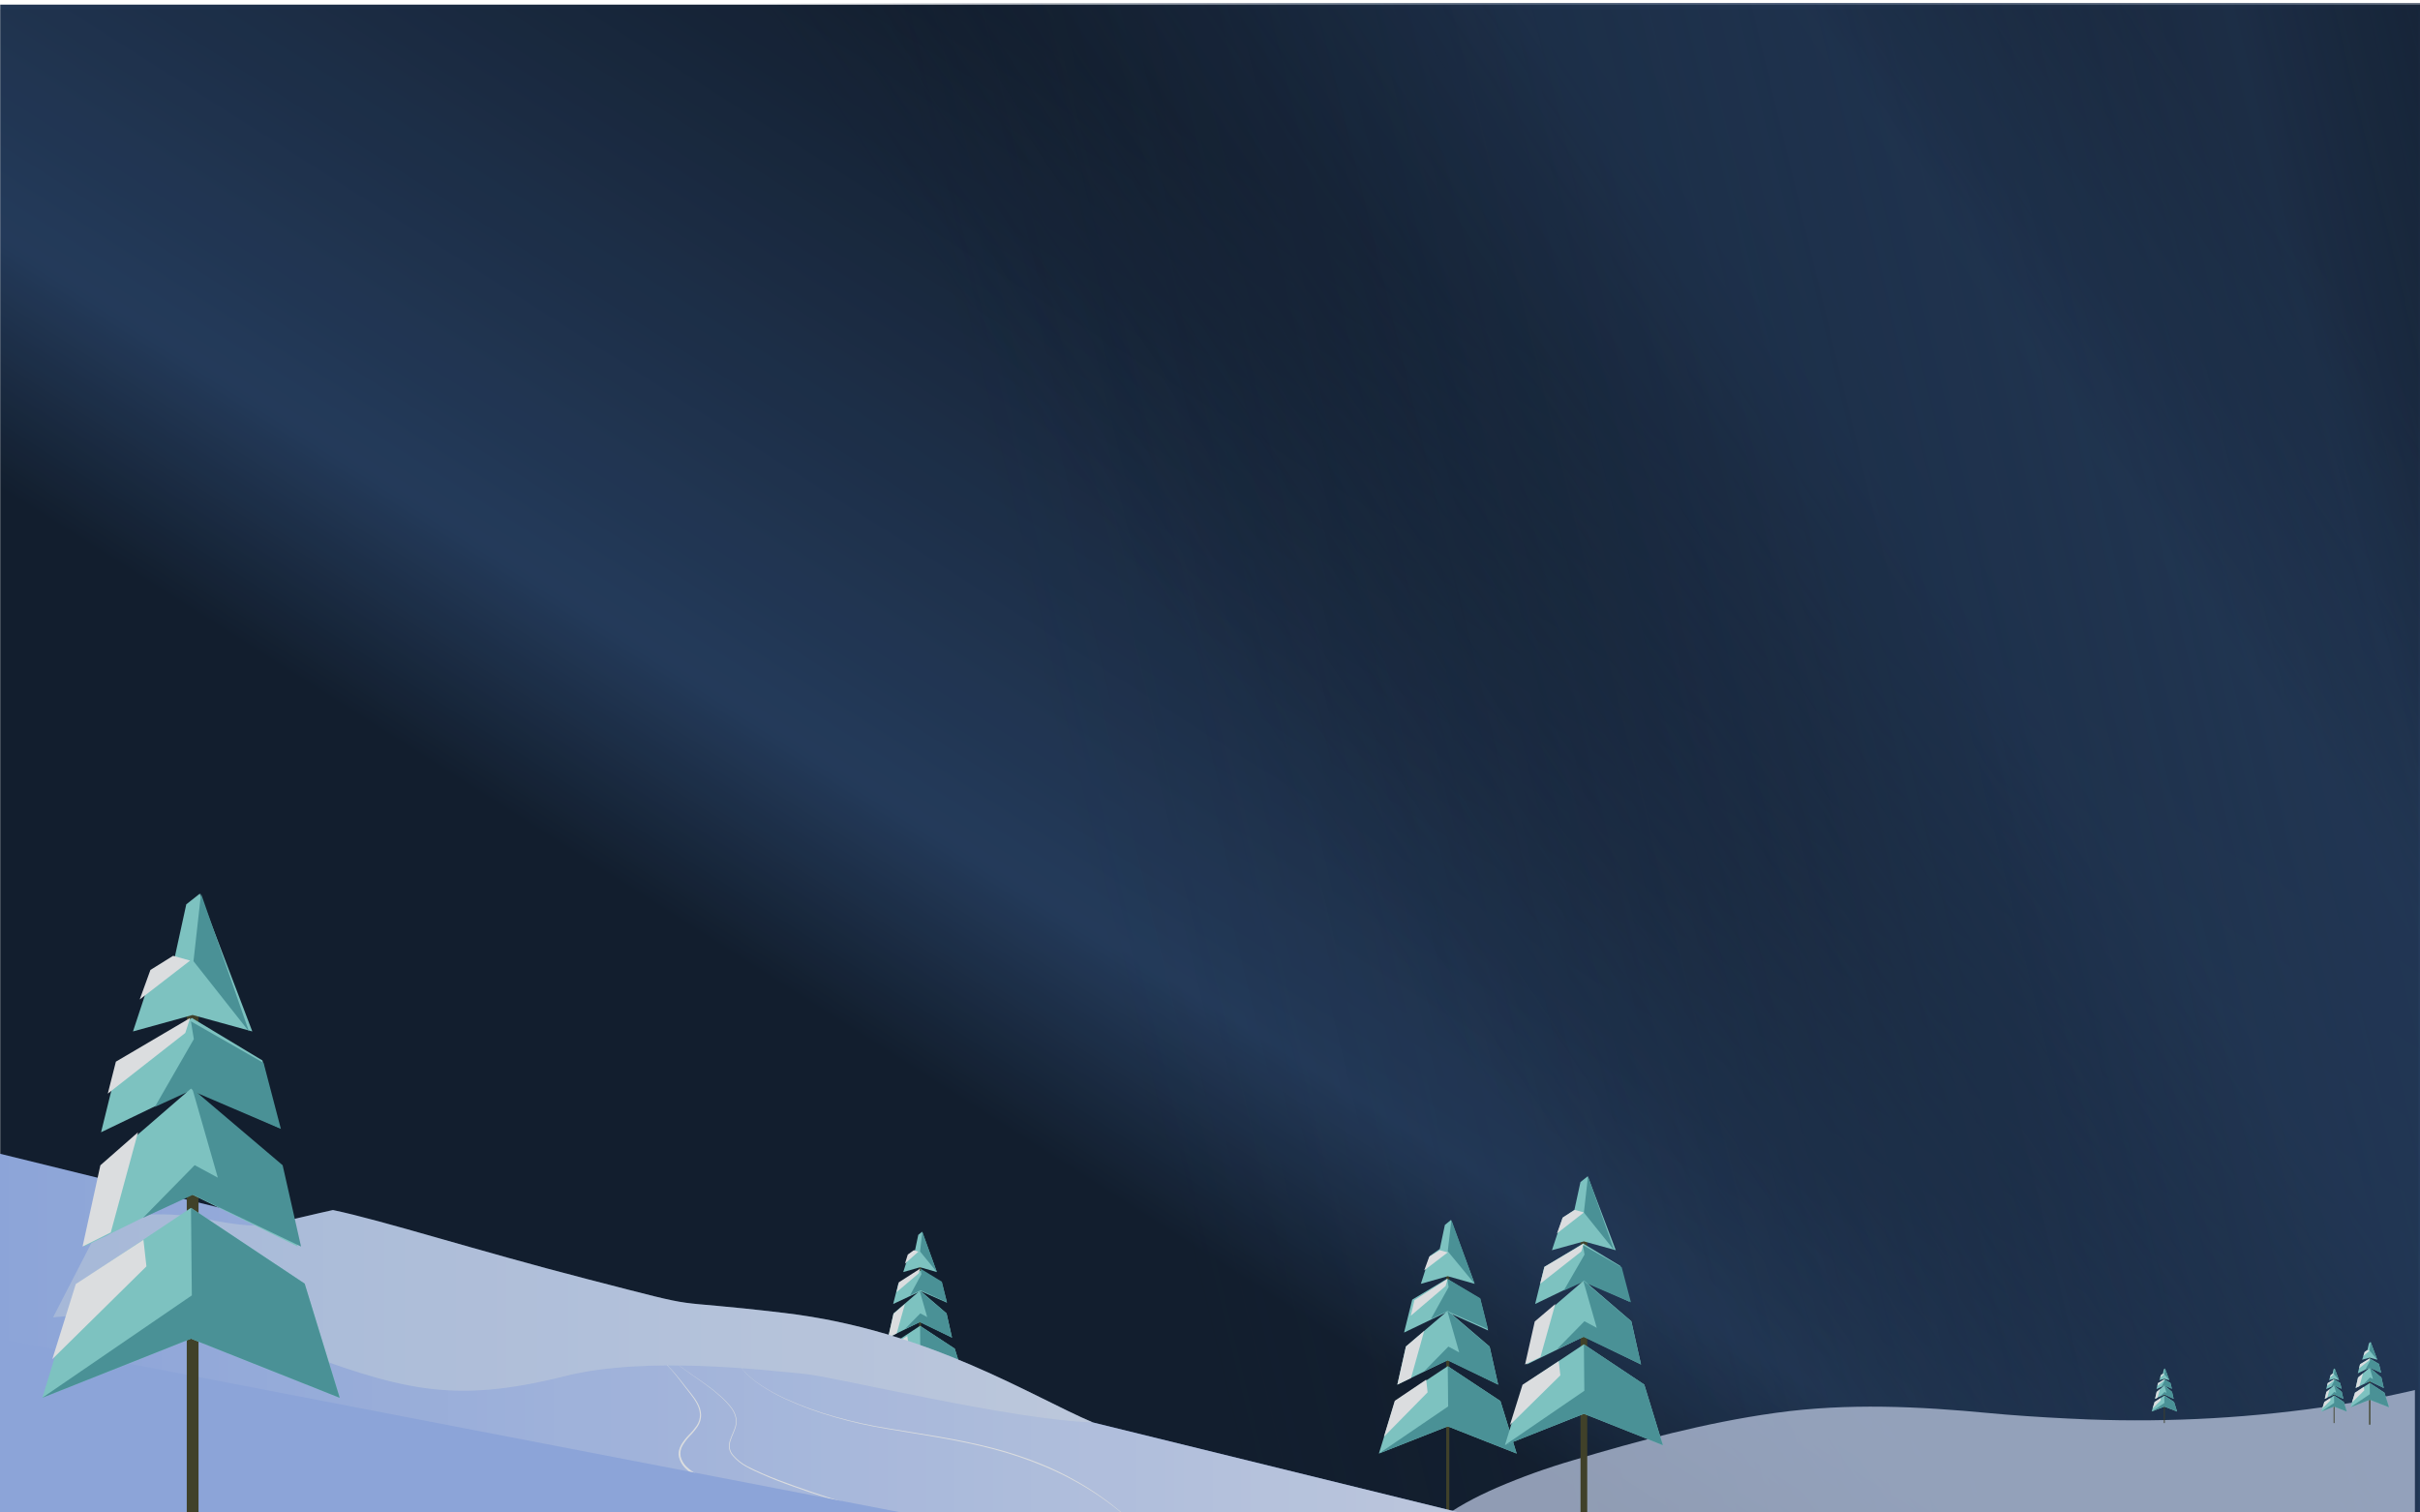 <?xml version="1.0" encoding="UTF-8"?>
<svg width="1440px" height="900px" viewBox="0 0 1440 900" version="1.1" xmlns="http://www.w3.org/2000/svg" xmlns:xlink="http://www.w3.org/1999/xlink">
    <title>Doc site - Homepage bg</title>
    <defs>
        <linearGradient x1="27.076%" y1="32.498%" x2="64.06%" y2="68.505%" id="linearGradient-1">
            <stop stop-color="#131E2E" offset="0%"></stop>
            <stop stop-color="#284063" offset="77.158%"></stop>
            <stop stop-color="#131F2F" offset="100%"></stop>
        </linearGradient>
        <linearGradient x1="-1.725%" y1="31.558%" x2="47.249%" y2="51.882%" id="linearGradient-2">
            <stop stop-color="#131E2E" stop-opacity="0.5" offset="0%"></stop>
            <stop stop-color="#284063" stop-opacity="0.8" offset="24.895%"></stop>
            <stop stop-color="#273F62" stop-opacity="0.792" offset="43.211%"></stop>
            <stop stop-color="#131F2F" stop-opacity="0" offset="100%"></stop>
        </linearGradient>
        <linearGradient x1="-20.78%" y1="32.687%" x2="57.374%" y2="44.325%" id="linearGradient-3">
            <stop stop-color="#131E2E" stop-opacity="0" offset="0%"></stop>
            <stop stop-color="#284063" stop-opacity="0.8" offset="30.182%"></stop>
            <stop stop-color="#131F2F" stop-opacity="0" offset="100%"></stop>
        </linearGradient>
        <linearGradient x1="-2.18979381e-05%" y1="50%" x2="100%" y2="50%" id="linearGradient-4">
            <stop stop-color="#FFFFFF" offset="0%"></stop>
            <stop stop-color="#FFFFFF" stop-opacity="0" offset="100%"></stop>
        </linearGradient>
        <linearGradient x1="4.7485598e-05%" y1="50%" x2="100%" y2="50%" id="linearGradient-5">
            <stop stop-color="#FFFFFF" offset="0%"></stop>
            <stop stop-color="#FFFFFF" stop-opacity="0" offset="100%"></stop>
        </linearGradient>
    </defs>
    <g id="Doc-site---Homepage-bg" stroke="none" stroke-width="1" fill="none" fill-rule="evenodd">
        <rect fill="#FFFFFF" x="0" y="0" width="1440" height="900"></rect>
        <g id="Group-6" transform="translate(719.5, 455.5) scale(-1, 1) translate(-719.5, -455.5) translate(-2, 1)">
            <rect id="Background" fill="url(#linearGradient-1)" x="0.866" y="1.75" width="1440" height="900"></rect>
            <rect id="Background-gradient" fill="url(#linearGradient-2)" opacity="0.851" x="0.866" y="0.75" width="1440" height="900"></rect>
            <rect id="Background-gradient" fill-opacity="0.8" fill="url(#linearGradient-3)" opacity="0.851" x="0.866" y="0.75" width="1440" height="900"></rect>
            <path d="M550.468,884.295 C535.659,877.911 520.471,872.449 504.989,867.939 C466.137,856.305 426.014,845.576 385.463,839.874 C384.904,839.796 384.345,839.718 383.786,839.641 C341.355,833.824 299.464,835.84 256.972,839.892 C253.819,840.193 250.663,840.479 247.505,840.731 C231.235,842.032 214.939,842.965 198.631,843.619 C149.004,845.489 99.311,842.629 50.226,835.075 C22.162,830.669 4.028,826.127 4.028,826.127 L4.028,905.116 L50.857,904.478 L50.857,904.432 L585.787,904.478 C575.115,896.073 562.859,889.747 550.468,884.295 Z M343.322,836.292 C343.322,836.292 345.167,836.492 348.53,836.899 C346.794,836.696 345.059,836.478 343.322,836.292 Z" id="Shape" fill="#CBD8F4" fill-rule="nonzero" opacity="0.8"></path>
            <polygon id="Path" fill="#494829" fill-rule="nonzero" points="153.383 815.843 153.383 845.785 152.874 845.785 152.874 816.128"></polygon>
            <polygon id="Path" fill="#90DFDB" fill-rule="nonzero" points="156.108 820.274 155.114 817.223 154.01 816.457 153.445 813.835 152.768 813.293 150.147 820.274 153.129 819.441"></polygon>
            <polygon id="Path" fill="#55A6A9" fill-rule="nonzero" points="153.18 816.715 150.147 820.274 152.768 813.293"></polygon>
            <polygon id="Path" fill="#FFFFFF" fill-rule="nonzero" points="155.635 818.825 155.114 817.223 154.01 816.457 153.18 816.715"></polygon>
            <polygon id="Path" fill="#90DFDB" fill-rule="nonzero" points="156.915 822.035 153.129 819.768 149.503 821.937 149.503 821.938 148.64 825.38 153.127 823.371 157.804 825.608"></polygon>
            <polygon id="Path" fill="#FFFFFF" fill-rule="nonzero" points="157.328 823.694 156.915 822.035 153.129 819.768 153.376 820.543"></polygon>
            <polygon id="Path" fill="#55A6A9" fill-rule="nonzero" points="152.985 820.695 153.129 819.768 149.503 821.937 149.503 821.938 148.64 825.38 153.127 823.371 154.931 824.233"></polygon>
            <polygon id="Path" fill="#90DFDB" fill-rule="nonzero" points="157.716 827.255 155.737 825.581 153.127 823.371 148.54 827.255 147.604 831.374 153.127 828.712 157.168 830.66 158.65 831.374"></polygon>
            <polygon id="Path" fill="#55A6A9" fill-rule="nonzero" points="153.126 823.371 151.83 827.884 153.006 827.251 155.626 829.917 153.093 828.752 147.604 831.374 148.54 827.255"></polygon>
            <polygon id="Path" fill="#FFFFFF" fill-rule="nonzero" points="157.716 827.255 155.737 825.581 157.168 830.66 158.65 831.374"></polygon>
            <polygon id="Path" fill="#90DFDB" fill-rule="nonzero" points="160.689 838.934 160.694 838.936 160.688 838.932 160.124 837.116 158.913 833.222 153.133 829.423 153.133 829.421 153.131 829.422 153.129 829.421 153.129 829.421 153.129 829.423 153.129 829.423 153.125 829.427 147.342 833.22 145.56 838.936 145.711 838.877 153.126 835.976 157.316 837.614 160.674 838.928 160.691 838.938"></polygon>
            <polygon id="Path" fill="#FFFFFF" fill-rule="nonzero" points="160.126 837.113 158.912 833.22 155.419 830.928 155.264 832.305"></polygon>
            <polygon id="Path" fill="#55A6A9" fill-rule="nonzero" points="157.316 837.614 160.694 838.936 153.084 833.807 153.125 829.427 147.342 833.22 145.56 838.936 145.711 838.877 153.126 835.976"></polygon>
            <polygon id="Path" fill="#494829" fill-rule="nonzero" points="52.396 815.843 52.396 845.785 51.888 845.785 51.888 816.128"></polygon>
            <polygon id="Path" fill="#90DFDB" fill-rule="nonzero" points="55.122 820.274 54.128 817.223 53.024 816.457 52.459 813.835 51.781 813.293 49.16 820.274 52.143 819.441"></polygon>
            <polygon id="Path" fill="#55A6A9" fill-rule="nonzero" points="52.194 816.715 49.16 820.274 51.781 813.293"></polygon>
            <polygon id="Path" fill="#FFFFFF" fill-rule="nonzero" points="54.649 818.825 54.128 817.223 53.024 816.457 52.194 816.715"></polygon>
            <polygon id="Path" fill="#90DFDB" fill-rule="nonzero" points="55.929 822.035 52.143 819.768 48.517 821.937 48.517 821.938 47.654 825.38 52.141 823.371 56.817 825.608"></polygon>
            <polygon id="Path" fill="#FFFFFF" fill-rule="nonzero" points="56.341 823.694 55.929 822.035 52.143 819.768 52.39 820.543"></polygon>
            <polygon id="Path" fill="#55A6A9" fill-rule="nonzero" points="51.999 820.695 52.143 819.768 48.517 821.937 48.517 821.938 47.654 825.38 52.141 823.371 53.945 824.233"></polygon>
            <polygon id="Path" fill="#90DFDB" fill-rule="nonzero" points="56.729 827.255 54.751 825.581 52.141 823.371 47.553 827.255 46.618 831.374 52.141 828.712 56.182 830.66 57.664 831.374"></polygon>
            <polygon id="Path" fill="#55A6A9" fill-rule="nonzero" points="52.14 823.371 50.844 827.884 52.019 827.251 54.64 829.917 52.107 828.752 46.618 831.374 47.553 827.255"></polygon>
            <polygon id="Path" fill="#FFFFFF" fill-rule="nonzero" points="56.729 827.255 54.751 825.581 56.182 830.66 57.664 831.374"></polygon>
            <polygon id="Path" fill="#90DFDB" fill-rule="nonzero" points="59.703 838.934 59.708 838.936 59.702 838.932 59.138 837.116 57.927 833.222 52.147 829.423 52.147 829.421 52.145 829.422 52.144 829.421 52.144 829.421 52.144 829.423 52.143 829.423 52.139 829.427 46.356 833.22 44.574 838.936 44.725 838.877 52.14 835.976 56.33 837.614 59.688 838.928 59.705 838.938"></polygon>
            <polygon id="Path" fill="#FFFFFF" fill-rule="nonzero" points="59.14 837.113 57.926 833.22 54.433 830.928 54.278 832.305"></polygon>
            <polygon id="Path" fill="#55A6A9" fill-rule="nonzero" points="56.33 837.614 59.708 838.936 52.098 833.807 52.139 829.427 46.356 833.22 44.574 838.936 44.725 838.877 52.14 835.976"></polygon>
            <polygon id="Path" fill="#494829" fill-rule="nonzero" points="31.308 801.396 31.308 846.765 30.538 846.765 30.538 801.827"></polygon>
            <polygon id="Path" fill="#90DFDB" fill-rule="nonzero" points="35.437 808.109 33.931 803.488 32.259 802.327 31.402 798.353 30.376 797.532 26.404 808.109 30.924 806.848"></polygon>
            <polygon id="Path" fill="#55A6A9" fill-rule="nonzero" points="31.001 802.718 26.404 808.109 30.376 797.532"></polygon>
            <polygon id="Path" fill="#FFFFFF" fill-rule="nonzero" points="34.722 805.913 33.931 803.488 32.259 802.327 31.001 802.718"></polygon>
            <polygon id="Path" fill="#90DFDB" fill-rule="nonzero" points="36.66 810.779 30.924 807.342 25.43 810.63 25.43 810.631 24.122 815.846 30.921 812.801 38.007 816.192"></polygon>
            <polygon id="Path" fill="#FFFFFF" fill-rule="nonzero" points="37.286 813.292 36.66 810.779 30.924 807.342 31.297 808.518"></polygon>
            <polygon id="Path" fill="#55A6A9" fill-rule="nonzero" points="30.705 808.748 30.924 807.342 25.43 810.63 25.43 810.631 24.122 815.846 30.921 812.801 33.655 814.108"></polygon>
            <polygon id="Path" fill="#90DFDB" fill-rule="nonzero" points="37.873 818.688 34.875 816.15 30.92 812.802 23.97 818.688 22.553 824.928 30.921 820.894 37.043 823.846 39.289 824.928"></polygon>
            <polygon id="Path" fill="#55A6A9" fill-rule="nonzero" points="30.918 812.803 28.957 819.64 30.736 818.682 34.708 822.722 30.868 820.956 22.553 824.928 23.97 818.688"></polygon>
            <polygon id="Path" fill="#FFFFFF" fill-rule="nonzero" points="37.873 818.688 34.875 816.15 37.043 823.846 39.289 824.928"></polygon>
            <polygon id="Path" fill="#90DFDB" fill-rule="nonzero" points="42.378 836.383 42.387 836.386 42.377 836.38 41.522 833.628 39.689 827.727 30.929 821.972 30.929 821.969 30.927 821.97 30.924 821.969 30.924 821.969 30.924 821.972 30.924 821.972 30.918 821.977 22.155 827.725 19.455 836.386 19.684 836.297 30.918 831.902 37.269 834.384 42.357 836.374 42.381 836.391"></polygon>
            <polygon id="Path" fill="#FFFFFF" fill-rule="nonzero" points="41.526 833.624 39.687 827.725 34.392 824.252 34.158 826.339"></polygon>
            <polygon id="Path" fill="#55A6A9" fill-rule="nonzero" points="37.269 834.384 42.387 836.386 30.855 828.616 30.918 821.977 22.155 827.725 19.455 836.386 19.684 836.297 30.918 831.902"></polygon>
            <polygon id="Path" points="894.527 811.938 894.527 821.938 910.527 818.079 908.398 817.262"></polygon>
            <polygon id="Path" fill="#494829" fill-rule="nonzero" points="894.128 739.938 894.128 845.938 892.926 845.938 892.926 740.948"></polygon>
            <polygon id="Path" fill="#90DFDB" fill-rule="nonzero" points="903.527 755.938 900.193 745.451 896.49 742.818 894.593 733.803 892.318 731.938 883.527 755.938 893.534 753.075"></polygon>
            <polygon id="Path" fill="#55A6A9" fill-rule="nonzero" points="893.527 743.705 883.527 755.938 892.167 731.938"></polygon>
            <polygon id="Path" fill="#FFFFFF" fill-rule="nonzero" points="902.527 750.938 900.828 745.527 897.231 742.938 894.527 743.81"></polygon>
            <polygon id="Path" fill="#90DFDB" fill-rule="nonzero" points="906.423 762.703 893.203 754.938 880.541 762.367 880.541 762.37 877.527 774.156 893.194 767.274 909.527 774.938"></polygon>
            <polygon id="Path" fill="#FFFFFF" fill-rule="nonzero" points="907.527 767.938 906.152 762.025 893.527 753.938 894.348 756.706"></polygon>
            <polygon id="Path" fill="#55A6A9" fill-rule="nonzero" points="892.719 757.241 893.225 753.938 880.546 761.67 880.546 761.673 877.527 773.938 893.216 766.777 899.527 769.851"></polygon>
            <polygon id="Path" fill="#90DFDB" fill-rule="nonzero" points="909.312 780.528 902.506 774.667 893.525 766.938 877.742 780.528 874.527 794.938 893.525 785.622 907.428 792.439 912.527 794.938"></polygon>
            <polygon id="Path" fill="#55A6A9" fill-rule="nonzero" points="893.799 766.938 889.276 782.728 893.376 780.513 902.527 789.842 893.684 785.764 874.527 794.938 877.788 780.528"></polygon>
            <polygon id="Path" fill="#FFFFFF" fill-rule="nonzero" points="909.318 780.72 902.527 774.938 907.438 792.472 912.527 794.938"></polygon>
            <polygon id="Path" fill="#90DFDB" fill-rule="nonzero" points="920.505 821.92 920.527 821.926 920.502 821.914 918.488 815.425 914.17 801.514 893.546 787.947 893.546 787.938 893.54 787.944 893.534 787.938 893.534 787.941 893.534 787.947 893.534 787.947 893.522 787.959 872.884 801.508 866.527 821.926 867.064 821.717 893.522 811.356 908.471 817.209 920.454 821.899 920.511 821.938"></polygon>
            <polygon id="Path" fill="#FFFFFF" fill-rule="nonzero" points="918.527 815.938 914.033 802.088 901.097 793.938 900.527 798.834"></polygon>
            <polygon id="Path" fill="#55A6A9" fill-rule="nonzero" points="908.471 817.217 920.527 821.938 893.371 803.6 893.522 787.938 872.884 801.5 866.527 821.938 867.064 821.729 893.522 811.357"></polygon>
            <polygon id="Path" fill="#494829" fill-rule="nonzero" points="580.45 738.938 580.45 900.938 578.604 900.938 578.604 740.478"></polygon>
            <polygon id="Path" fill="#90DFDB" fill-rule="nonzero" points="595.527 762.938 590.191 746.337 584.264 742.163 581.233 727.889 577.596 724.938 563.527 762.938 579.54 758.405"></polygon>
            <polygon id="Path" fill="#55A6A9" fill-rule="nonzero" points="579.527 743.568 563.527 762.938 577.352 724.938"></polygon>
            <polygon id="Path" fill="#FFFFFF" fill-rule="nonzero" points="593.527 754.938 590.552 746.825 584.258 742.938 579.527 744.247"></polygon>
            <polygon id="Path" fill="#90DFDB" fill-rule="nonzero" points="600.676 772.362 580.022 759.938 560.236 771.825 560.236 771.828 555.527 790.689 580.007 779.68 605.527 791.938"></polygon>
            <polygon id="Path" fill="#FFFFFF" fill-rule="nonzero" points="601.527 781.938 599.363 772.644 579.527 759.938 580.816 764.288"></polygon>
            <polygon id="Path" fill="#55A6A9" fill-rule="nonzero" points="579.004 764.893 579.79 759.938 560.191 771.535 560.191 771.538 555.527 789.938 579.775 779.198 589.527 783.806"></polygon>
            <polygon id="Path" fill="#90DFDB" fill-rule="nonzero" points="604.449 800.294 593.703 791.088 579.524 778.938 554.601 800.294 549.527 822.938 579.524 808.298 601.474 819.01 609.527 822.938"></polygon>
            <polygon id="Path" fill="#55A6A9" fill-rule="nonzero" points="579.812 778.938 572.707 803.751 579.151 800.271 593.527 814.93 579.631 808.524 549.527 822.938 554.654 800.292"></polygon>
            <polygon id="Path" fill="#FFFFFF" fill-rule="nonzero" points="604.393 800.187 593.527 790.938 601.384 818.992 609.527 822.938"></polygon>
            <polygon id="Path" fill="#90DFDB" fill-rule="nonzero" points="620.497 863.908 620.527 863.92 620.494 863.899 617.434 853.975 610.876 832.703 579.555 811.953 579.555 811.938 579.546 811.944 579.54 811.938 579.54 811.941 579.54 811.953 579.54 811.953 579.519 811.968 548.18 832.694 538.527 863.92 539.344 863.598 579.519 847.751 602.224 856.703 620.419 863.878 620.506 863.938"></polygon>
            <polygon id="Path" fill="#FFFFFF" fill-rule="nonzero" points="617.527 853.938 611.037 832.537 592.354 819.938 591.527 827.508"></polygon>
            <polygon id="Path" fill="#55A6A9" fill-rule="nonzero" points="602.224 856.714 620.527 863.938 579.289 835.894 579.519 811.938 548.18 832.683 538.527 863.938 539.344 863.616 579.519 847.754"></polygon>
            <g id="Group-2" transform="translate(451.527, 698.938)" fill-rule="nonzero">
                <polygon id="Path" fill="#494829" points="49 16 49 202 45 202 45 17.77"></polygon>
                <polygon id="Path" fill="#90DFDB" points="66 44 59.662 24.778 52.627 19.944 49.027 3.418 44.707 0 28 44 47.015 38.75"></polygon>
                <polygon id="Path" fill="#55A6A9" points="47 21.574 29 44 44.555 0"></polygon>
                <polygon id="Path" fill="#FFFFFF" points="63 34 59.602 24.533 52.408 20 47 21.527"></polygon>
                <polygon id="Path" fill="#90DFDB" points="70.57 53.978 47.437 40 25.278 53.37 25.275 53.376 20 74.594 47.422 62.208 76 76"></polygon>
                <polygon id="Path" fill="#FFFFFF" points="73 64 70.443 53.862 47 40 48.525 44.744"></polygon>
                <polygon id="Path" fill="#55A6A9" points="46.623 46.615 47.546 41 24.491 54.14 24.488 54.146 19 75 47.531 62.826 59 68.05"></polygon>
                <polygon id="Path" fill="#90DFDB" points="75.246 86.27 63.067 75.808 46.997 62 18.754 86.27 13 112 47 95.367 71.878 107.535 81 112"></polygon>
                <polygon id="Path" fill="#55A6A9" points="47.414 62 39.341 90.196 46.665 86.243 63 102.901 47.208 95.62 13 112 18.825 86.267"></polygon>
                <polygon id="Path" fill="#FFFFFF" points="76.225 86.406 64 76 72.845 107.559 82 112"></polygon>
                <polygon id="Path" fill="#90DFDB" points="93.964 159.967 94 159.979 93.961 159.955 90.454 148.507 82.938 123.958 47.031 100.015 47.031 100 47.022 100.006 47.013 100 47.013 100.003 47.013 100.015 47.013 100.015 46.99 100.033 11.065 123.949 0 159.979 0.934 159.61 46.99 141.324 73.016 151.654 93.875 159.931 93.976 160"></polygon>
                <polygon id="Path" fill="#FFFFFF" points="91 148 83.514 124.082 61.955 110 61 118.458"></polygon>
                <polygon id="Path" fill="#55A6A9" points="73.016 151.667 94 160 46.728 127.643 46.99 100 11.065 123.937 0 160 0.934 159.631 46.99 141.328"></polygon>
            </g>
            <polygon id="Path" fill="#A2BCF7" fill-rule="nonzero" points="547.608 905.163 1441.985 685.289 1441.985 905.163 878.204 905.163"></polygon>
            <polygon id="Path" fill="url(#linearGradient-4)" fill-rule="nonzero" opacity="0.62" points="547.608 905.163 1442.116 685.47 1442.116 905.344 878.335 905.344"></polygon>
            <path d="M962.169,816.539 C986.292,814.273 1056.751,805.763 1104.476,817.77 C1173.172,835.052 1203.125,825.59 1271.908,800.078 C1340.692,774.565 1409.421,782.906 1409.421,782.906 L1385.56,736.582 C1368.598,734.709 1373.633,723.065 1361.726,722.203 C1325.794,719.605 1320.068,725.919 1293.765,728.092 C1282.159,729.052 1265.008,723.847 1242.898,719.021 C1213.09,725.249 1158.296,742.894 1091.035,760.261 C1015.197,779.842 1051.212,771.119 974.04,780.305 C887.9,790.558 826.097,830.579 790.668,845.407 C838.432,844.095 944.089,818.236 962.169,816.539 Z" id="Path" fill="#C1D4F7" fill-rule="nonzero"></path>
            <path d="M962.169,816.539 C986.292,814.273 1056.751,805.763 1104.476,817.77 C1173.172,835.052 1203.125,825.59 1271.908,800.078 C1340.692,774.565 1409.421,782.906 1409.421,782.906 L1385.56,736.582 C1368.598,734.709 1373.633,723.065 1361.726,722.203 C1325.794,719.605 1320.068,725.919 1293.765,728.092 C1282.159,729.052 1265.008,723.847 1242.898,719.021 C1213.09,725.249 1158.296,742.894 1091.035,760.261 C1015.197,779.842 1051.212,771.119 974.04,780.305 C887.9,790.558 826.097,830.579 790.668,845.407 C838.432,844.095 944.089,818.236 962.169,816.539 Z" id="Path" fill="url(#linearGradient-5)" fill-rule="nonzero" opacity="0.4" style="mix-blend-mode: overlay;"></path>
            <path d="M1044.189,811.2 C1040.883,814.72 1037.786,818.432 1034.917,822.317 C1032.116,826.255 1028.741,829.803 1026.47,834.026 C1025.284,836.087 1024.603,838.399 1024.483,840.773 C1024.464,843.137 1025.168,845.451 1026.501,847.403 C1027.863,849.372 1029.41,851.205 1031.122,852.879 C1032.849,854.624 1034.364,856.566 1035.636,858.665 C1036.266,859.756 1036.723,860.939 1036.99,862.17 C1037.253,863.424 1037.254,864.718 1036.993,865.972 C1036.406,868.435 1035.153,870.69 1033.372,872.491 C1031.63,874.253 1029.636,875.748 1027.456,876.927 C1025.316,878.095 1023.145,879.189 1020.943,880.208 C1012.12,884.308 1002.656,886.855 992.967,887.737 L992.954,887.621 C1002.491,886.181 1011.759,883.327 1020.454,879.154 C1022.626,878.131 1024.77,877.034 1026.865,875.873 C1028.948,874.76 1030.86,873.352 1032.541,871.693 C1034.205,870.063 1035.391,868.011 1035.973,865.756 C1036.423,863.476 1036.012,861.111 1034.819,859.116 C1033.606,857.066 1032.157,855.165 1030.5,853.452 C1028.776,851.723 1027.222,849.833 1025.86,847.807 C1024.476,845.719 1023.761,843.259 1023.813,840.755 C1023.963,838.282 1024.698,835.881 1025.957,833.748 C1028.355,829.462 1031.782,825.988 1034.637,822.104 C1037.575,818.259 1040.736,814.591 1044.105,811.119 L1044.189,811.2 Z" id="Path" fill="#FFFFFF" fill-rule="nonzero"></path>
            <path d="M1037.015,811.513 C1031.649,815.626 1025.97,819.303 1020.536,823.312 C1017.796,825.283 1015.169,827.406 1012.668,829.672 C1010.115,831.873 1007.808,834.344 1005.789,837.043 C1003.875,839.759 1002.634,843.132 1003.204,846.445 C1003.777,849.752 1005.593,852.689 1006.636,855.933 C1007.227,857.562 1007.403,859.312 1007.148,861.025 C1006.778,862.724 1005.947,864.287 1004.747,865.545 C1002.486,868.104 999.785,870.24 996.773,871.851 C993.81,873.519 990.708,874.879 987.622,876.258 C984.527,877.621 981.407,878.93 978.254,880.156 C975.105,881.39 971.918,882.531 968.737,883.665 C965.552,884.795 962.367,885.926 959.161,886.997 C952.749,889.139 946.295,891.164 939.769,892.936 C936.501,893.805 933.225,894.645 929.916,895.344 C926.605,896.03 923.274,896.625 919.921,897.05 L919.913,896.986 C926.58,895.913 933.176,894.432 939.662,892.552 C946.159,890.713 952.581,888.621 958.962,886.413 C971.707,881.986 984.535,877.576 996.52,871.399 C999.49,869.833 1002.157,867.747 1004.393,865.242 C1005.548,864.051 1006.352,862.563 1006.716,860.944 C1006.965,859.301 1006.802,857.622 1006.241,856.058 C1005.24,852.87 1003.424,849.911 1002.845,846.503 C1002.274,843.062 1003.577,839.607 1005.534,836.865 C1007.583,834.163 1009.92,831.691 1012.503,829.493 C1015.024,827.237 1017.67,825.124 1020.428,823.164 C1025.891,819.183 1031.59,815.541 1036.975,811.462 L1037.015,811.513 Z" id="Path" fill="#FFFFFF" fill-rule="nonzero"></path>
            <path d="M999.753,813.003 C999.004,814.106 998.154,815.135 997.214,816.079 L995.792,817.479 L994.299,818.802 C993.29,819.666 992.237,820.482 991.185,821.293 C990.095,822.055 989.036,822.861 987.921,823.586 C983.471,826.503 978.814,829.09 973.985,831.325 C964.317,835.768 954.316,839.448 944.074,842.332 C933.852,845.281 923.459,847.603 912.954,849.285 C902.477,851.105 891.963,852.673 881.501,854.537 C871.036,856.37 860.621,858.504 850.347,861.19 C840.068,863.86 829.99,867.248 820.185,871.328 C800.503,879.444 782.39,890.934 766.661,905.282 L766.618,905.235 C774.378,897.949 782.782,891.381 791.727,885.611 C796.177,882.692 800.811,880.064 805.497,877.544 L809.058,875.739 L810.839,874.838 L812.649,873.996 L816.269,872.311 L819.939,870.74 C829.778,866.669 839.89,863.293 850.201,860.636 C860.502,857.966 870.936,855.848 881.414,854.039 C891.889,852.204 902.409,850.668 912.884,848.882 C923.381,847.233 933.769,844.946 943.988,842.034 C954.228,839.192 964.231,835.555 973.905,831.156 C978.735,828.943 983.397,826.378 987.851,823.482 C988.968,822.762 990.028,821.961 991.119,821.205 C992.172,820.399 993.227,819.589 994.238,818.73 L995.733,817.415 L997.157,816.024 C998.097,815.088 998.948,814.066 999.698,812.972 L999.753,813.003 Z" id="Path" fill="#FFFFFF" fill-rule="nonzero"></path>
            <polygon id="Path" fill="#A2BCF7" fill-rule="nonzero" points="872.679 905.163 1441.635 905.163 1441.635 795.511"></polygon>
            <g id="Group-2-Copy" transform="translate(1238.527, 529.938)" fill-rule="nonzero">
                <polygon id="Path" fill="#494829" points="91.339 30.812 91.339 378.812 84.339 378.812 84.339 34.125"></polygon>
                <polygon id="Path" fill="#90DFDB" points="123.339 82.812 111.497 46.988 98.353 37.981 91.627 7.181 83.555 0.812 52.339 82.812 87.868 73.028"></polygon>
                <polygon id="Path" fill="#55A6A9" points="87.339 41.019 54.339 82.812 82.857 0.812"></polygon>
                <polygon id="Path" fill="#FFFFFF" points="119.339 63.812 112.967 46.23 99.48 37.812 89.339 40.648"></polygon>
                <polygon id="Path" fill="#90DFDB" points="132.061 101.216 88.273 74.812 46.329 100.067 46.324 100.078 36.339 140.157 88.245 116.76 142.339 142.812"></polygon>
                <polygon id="Path" fill="#FFFFFF" points="138.339 119.812 133.52 100.804 89.339 74.812 92.213 83.707"></polygon>
                <polygon id="Path" fill="#55A6A9" points="87.132 87.382 88.863 76.812 45.635 101.547 45.63 101.558 35.339 140.812 88.834 117.896 110.339 127.729"></polygon>
                <polygon id="Path" fill="#90DFDB" points="141.594 162.439 118.846 142.771 88.834 116.812 36.085 162.439 25.339 210.812 88.839 179.543 135.304 202.418 152.339 210.812"></polygon>
                <polygon id="Path" fill="#55A6A9" points="88.038 116.812 72.86 169.821 86.629 162.389 117.339 193.707 87.651 180.017 23.339 210.812 34.291 162.434"></polygon>
                <polygon id="Path" fill="#FFFFFF" points="142.752 162.469 120.339 142.812 136.555 202.423 153.339 210.812"></polygon>
                <polygon id="Path" fill="#90DFDB" points="177.272 300.75 177.339 300.772 177.267 300.727 170.662 279.168 156.511 232.933 88.898 187.841 88.898 187.812 88.881 187.824 88.865 187.812 88.865 187.818 88.865 187.841 88.865 187.841 88.82 187.875 21.174 232.915 0.339 300.772 2.098 300.079 88.82 265.638 137.827 285.093 177.104 300.681 177.295 300.812"></polygon>
                <polygon id="Path" fill="#FFFFFF" points="171.339 277.812 157.366 233.124 117.121 206.812 115.339 222.616"></polygon>
                <polygon id="Path" fill="#55A6A9" points="137.827 285.119 177.339 300.812 88.327 239.872 88.82 187.812 21.174 232.894 0.339 300.812 2.098 300.118 88.82 265.646"></polygon>
            </g>
            <polygon id="overlay" fill-opacity="0.15" fill="#131E2E" points="1.866 905.75 1441.866 905.75 1441.866 4.75 1.866 4.75"></polygon>
        </g>
    </g>
</svg>